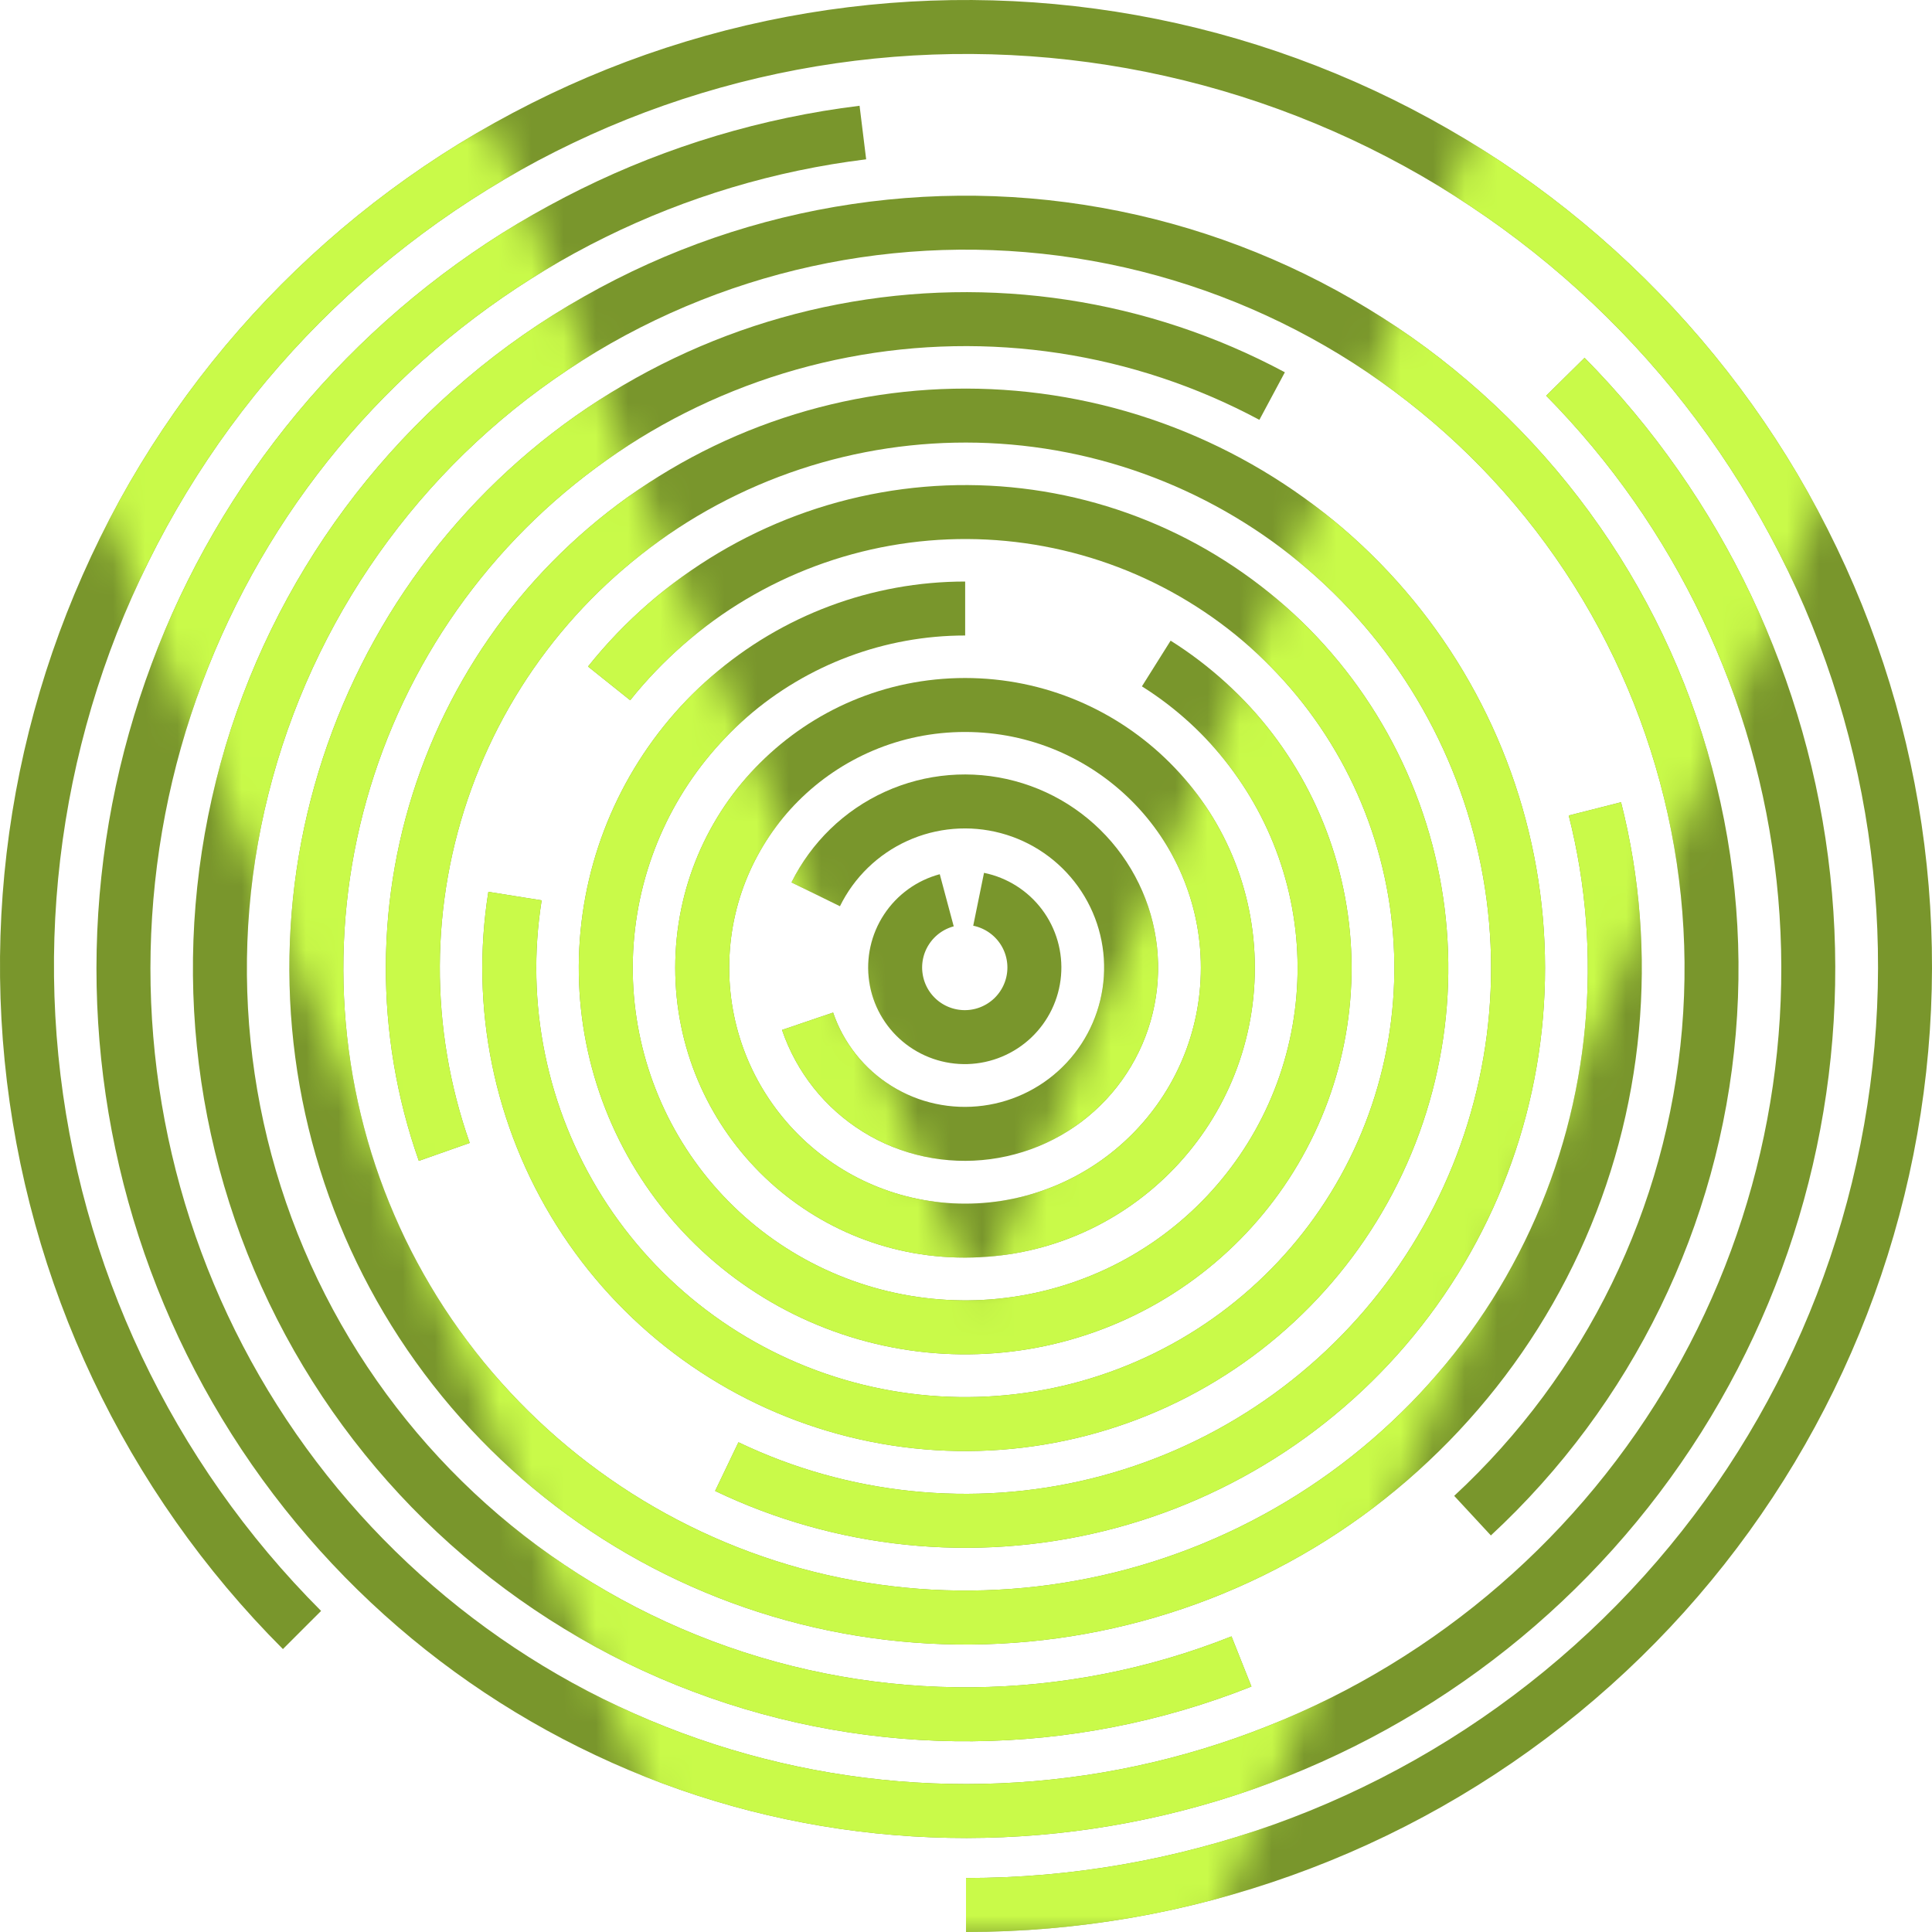 <svg width="60" height="60" viewBox="0 0 60 60" fill="none" xmlns="http://www.w3.org/2000/svg">
<path d="M9.379 50.621C4.609 45.85 1.64 39.573 0.978 32.858C0.317 26.144 2.004 19.408 5.753 13.798C9.501 8.189 15.079 4.052 21.535 2.094C27.991 0.135 34.927 0.476 41.16 3.058C47.393 5.64 52.538 10.303 55.719 16.253C58.899 22.203 59.918 29.072 58.602 35.689C57.285 42.306 53.715 48.262 48.5 52.542C43.285 56.823 36.747 59.162 30 59.162" stroke="#79962C" stroke-width="1.676"/>
<path d="M30.392 27.928C30.911 28.034 31.374 28.327 31.692 28.751C32.01 29.175 32.161 29.702 32.116 30.23C32.071 30.759 31.833 31.252 31.448 31.617C31.063 31.981 30.558 32.192 30.028 32.208C29.498 32.224 28.98 32.045 28.574 31.705C28.167 31.365 27.9 30.887 27.823 30.362C27.745 29.838 27.863 29.303 28.155 28.86C28.446 28.417 28.89 28.096 29.402 27.959" stroke="#79962C" stroke-width="1.676"/>
<path d="M25.333 27.774C25.86 26.702 26.743 25.846 27.83 25.352C28.917 24.858 30.142 24.756 31.296 25.064C32.45 25.371 33.461 26.07 34.158 27.04C34.855 28.009 35.194 29.191 35.117 30.383C35.041 31.575 34.553 32.703 33.738 33.576C32.922 34.448 31.829 35.011 30.646 35.168C29.462 35.326 28.26 35.068 27.245 34.438C26.23 33.809 25.465 32.847 25.08 31.716" stroke="#79962C" stroke-width="1.676"/>
<path d="M38.132 30.056C38.132 34.563 34.478 38.218 29.97 38.218C25.462 38.218 21.808 34.563 21.808 30.056C21.808 25.548 25.462 21.894 29.97 21.894C34.478 21.894 38.132 25.548 38.132 30.056Z" stroke="#79962C" stroke-width="1.676"/>
<path d="M35.909 20.606C38.187 22.037 39.873 24.242 40.654 26.816C41.436 29.39 41.262 32.16 40.164 34.616C39.066 37.072 37.118 39.048 34.679 40.182C32.239 41.316 29.472 41.531 26.887 40.786C24.301 40.042 22.072 38.389 20.608 36.132C19.145 33.875 18.546 31.165 18.922 28.501C19.297 25.837 20.623 23.398 22.654 21.634C24.684 19.869 27.284 18.898 29.974 18.898" stroke="#79962C" stroke-width="1.676"/>
<path d="M18.916 21.223C21.064 18.535 24.117 16.721 27.504 16.12C30.892 15.519 34.383 16.172 37.324 17.956C40.266 19.741 42.457 22.535 43.489 25.817C44.521 29.1 44.322 32.645 42.931 35.792C41.539 38.939 39.05 41.471 35.927 42.916C32.805 44.361 29.263 44.621 25.964 43.645C22.664 42.67 19.833 40.526 17.998 37.616C16.163 34.705 15.451 31.226 15.994 27.829" stroke="#79962C" stroke-width="1.676"/>
<path d="M13.797 35.773C12.477 32.028 12.496 27.942 13.852 24.209C15.207 20.477 17.815 17.331 21.23 15.306C24.646 13.281 28.658 12.503 32.582 13.104C36.507 13.706 40.102 15.649 42.754 18.604C45.406 21.559 46.952 25.342 47.128 29.308C47.304 33.275 46.099 37.18 43.718 40.358C41.338 43.535 37.929 45.79 34.073 46.736C30.217 47.682 26.152 47.262 22.571 45.547" stroke="#79962C" stroke-width="1.676"/>
<path d="M49.531 25.12C50.668 29.603 50.228 34.341 48.286 38.539C46.343 42.737 43.017 46.139 38.864 48.175C34.711 50.212 29.985 50.758 25.477 49.724C20.968 48.689 16.953 46.136 14.104 42.492C11.255 38.848 9.745 34.336 9.828 29.711C9.911 25.087 11.582 20.631 14.56 17.092C17.537 13.553 21.642 11.145 26.184 10.273C30.726 9.4 35.43 10.116 39.507 12.3" stroke="#79962C" stroke-width="1.676"/>
<path d="M38.555 51.598C33.19 53.733 27.221 53.787 21.819 51.749C16.416 49.712 11.969 45.73 9.35 40.584C6.73 35.438 6.128 29.499 7.659 23.932C9.191 18.365 12.748 13.57 17.631 10.489C22.514 7.408 28.372 6.261 34.056 7.275C39.741 8.288 44.842 11.388 48.36 15.967C51.877 20.546 53.557 26.274 53.071 32.028C52.585 37.781 49.967 43.146 45.731 47.07" stroke="#79962C" stroke-width="1.676"/>
<path d="M48.614 11.701C52.764 15.906 55.37 21.391 56.006 27.265C56.642 33.139 55.271 39.054 52.117 44.05C48.962 49.045 44.21 52.826 38.633 54.776C33.056 56.727 26.984 56.732 21.403 54.792C15.823 52.852 11.064 49.08 7.9 44.09C4.737 39.101 3.355 33.187 3.981 27.312C4.606 21.438 7.201 15.947 11.344 11.735C15.487 7.523 20.934 4.838 26.797 4.116" stroke="#79962C" stroke-width="1.676"/>
<mask id="mask0_18_602" style="mask-type:alpha" maskUnits="userSpaceOnUse" x="-3" y="3" width="65" height="57">
<path d="M21.972 60L-2.011 3.687H15.154L35.367 52.438H25.26L45.955 3.687H61.676L37.613 60H21.972Z" fill="#C9FA49"/>
</mask>
<g mask="url(#mask0_18_602)">
<path d="M9.379 50.621C4.609 45.85 1.64 39.573 0.978 32.858C0.317 26.144 2.004 19.408 5.753 13.798C9.501 8.189 15.079 4.052 21.535 2.094C27.991 0.135 34.927 0.476 41.16 3.058C47.393 5.64 52.538 10.303 55.719 16.253C58.899 22.203 59.918 29.072 58.602 35.689C57.285 42.306 53.715 48.262 48.5 52.542C43.285 56.823 36.747 59.162 30 59.162" stroke="#C9FA49" stroke-width="1.676"/>
<path d="M30.392 27.928C30.911 28.034 31.374 28.327 31.692 28.751C32.01 29.175 32.161 29.702 32.116 30.23C32.071 30.759 31.833 31.252 31.448 31.617C31.063 31.981 30.558 32.192 30.028 32.208C29.498 32.224 28.98 32.045 28.574 31.705C28.167 31.365 27.9 30.887 27.823 30.362C27.745 29.838 27.863 29.303 28.155 28.86C28.446 28.417 28.89 28.096 29.402 27.959" stroke="#C9FA49" stroke-width="1.676"/>
<path d="M25.333 27.774C25.86 26.702 26.743 25.846 27.83 25.352C28.917 24.858 30.142 24.756 31.296 25.064C32.45 25.371 33.461 26.07 34.158 27.04C34.855 28.009 35.194 29.191 35.117 30.383C35.041 31.575 34.553 32.703 33.738 33.576C32.922 34.448 31.829 35.011 30.646 35.168C29.462 35.326 28.26 35.068 27.245 34.438C26.23 33.809 25.465 32.847 25.08 31.716" stroke="#C9FA49" stroke-width="1.676"/>
<path d="M38.132 30.056C38.132 34.563 34.478 38.218 29.97 38.218C25.462 38.218 21.808 34.563 21.808 30.056C21.808 25.548 25.462 21.894 29.97 21.894C34.478 21.894 38.132 25.548 38.132 30.056Z" stroke="#C9FA49" stroke-width="1.676"/>
<path d="M35.909 20.606C38.187 22.037 39.873 24.242 40.654 26.816C41.436 29.39 41.262 32.16 40.164 34.616C39.066 37.072 37.118 39.048 34.679 40.182C32.239 41.316 29.472 41.531 26.887 40.786C24.301 40.042 22.072 38.389 20.608 36.132C19.145 33.875 18.546 31.165 18.922 28.501C19.297 25.837 20.623 23.398 22.654 21.634C24.684 19.869 27.284 18.898 29.974 18.898" stroke="#C9FA49" stroke-width="1.676"/>
<path d="M18.916 21.223C21.064 18.535 24.117 16.721 27.504 16.12C30.892 15.519 34.383 16.172 37.324 17.956C40.266 19.741 42.457 22.535 43.489 25.817C44.521 29.1 44.322 32.645 42.931 35.792C41.539 38.939 39.05 41.471 35.927 42.916C32.805 44.361 29.263 44.621 25.964 43.645C22.664 42.67 19.833 40.526 17.998 37.616C16.163 34.705 15.451 31.226 15.994 27.829" stroke="#C9FA49" stroke-width="1.676"/>
<path d="M13.797 35.773C12.477 32.028 12.496 27.942 13.852 24.209C15.207 20.477 17.815 17.331 21.23 15.306C24.646 13.281 28.658 12.503 32.582 13.104C36.507 13.706 40.102 15.649 42.754 18.604C45.406 21.559 46.952 25.342 47.128 29.308C47.304 33.275 46.099 37.18 43.718 40.358C41.338 43.535 37.929 45.79 34.073 46.736C30.217 47.682 26.152 47.262 22.571 45.547" stroke="#C9FA49" stroke-width="1.676"/>
<path d="M49.531 25.12C50.668 29.603 50.228 34.341 48.286 38.539C46.343 42.737 43.017 46.139 38.864 48.175C34.711 50.212 29.985 50.758 25.477 49.724C20.968 48.689 16.953 46.136 14.104 42.492C11.255 38.848 9.745 34.336 9.828 29.711C9.911 25.087 11.582 20.631 14.56 17.092C17.537 13.553 21.642 11.145 26.184 10.273C30.726 9.4 35.43 10.116 39.507 12.3" stroke="#C9FA49" stroke-width="1.676"/>
<path d="M38.555 51.598C33.19 53.733 27.221 53.787 21.819 51.749C16.416 49.712 11.969 45.73 9.35 40.584C6.73 35.438 6.128 29.499 7.659 23.932C9.191 18.365 12.748 13.57 17.631 10.489C22.514 7.408 28.372 6.261 34.056 7.275C39.741 8.288 44.842 11.388 48.36 15.967C51.877 20.546 53.557 26.274 53.071 32.028C52.585 37.781 49.967 43.146 45.731 47.07" stroke="#C9FA49" stroke-width="1.676"/>
<path d="M48.614 11.701C52.764 15.906 55.37 21.391 56.006 27.265C56.642 33.139 55.271 39.054 52.117 44.05C48.962 49.045 44.21 52.826 38.633 54.776C33.056 56.727 26.984 56.732 21.403 54.792C15.823 52.852 11.064 49.08 7.9 44.09C4.737 39.101 3.355 33.187 3.981 27.312C4.606 21.438 7.201 15.947 11.344 11.735C15.487 7.523 20.934 4.838 26.797 4.116" stroke="#C9FA49" stroke-width="1.676"/>
</g>
</svg>
